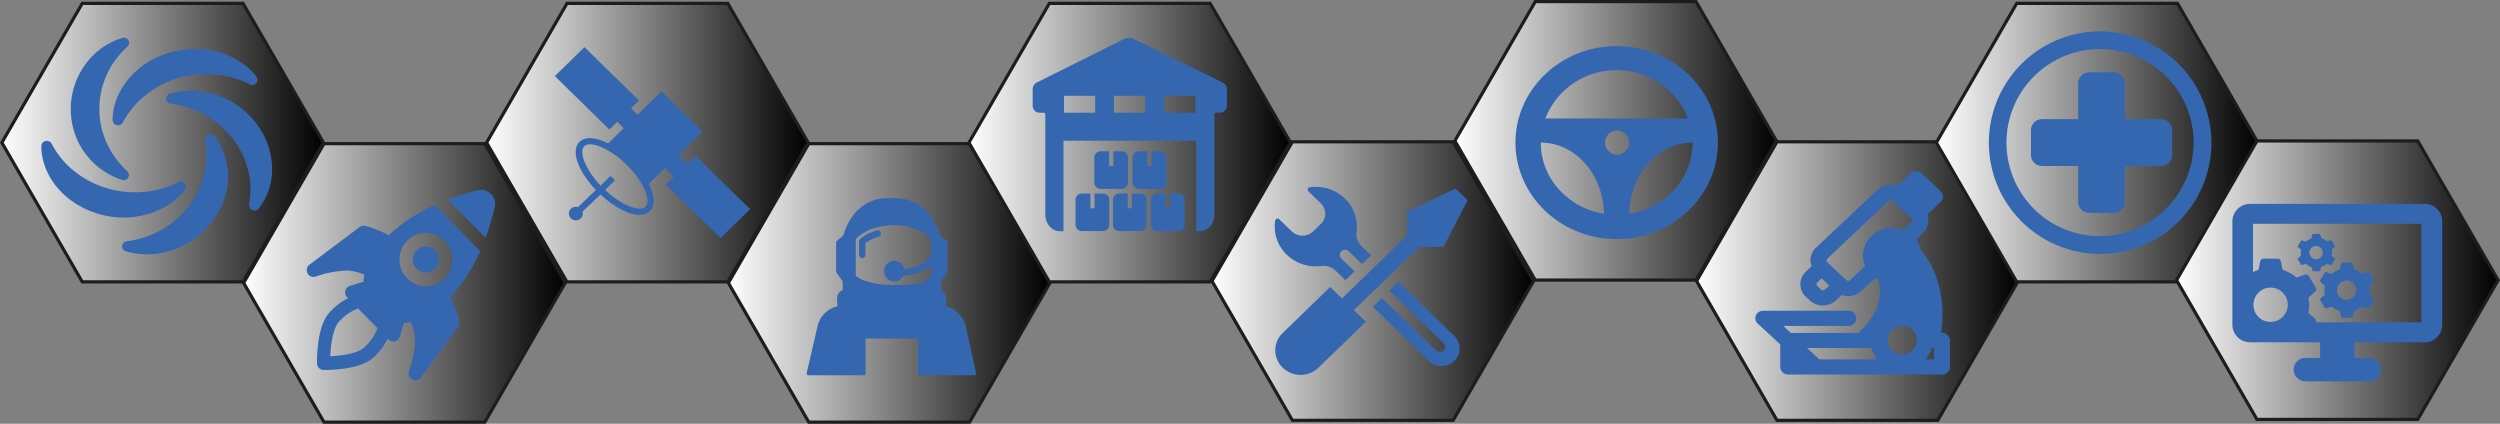 <svg id="Слой_1" data-name="Слой 1" xmlns="http://www.w3.org/2000/svg" xmlns:xlink="http://www.w3.org/1999/xlink" viewBox="0 0 777.44 131.78"><rect x="0" y="0" width="777.44" height="131.78" fill="#808080" stroke="none"/><defs><style>.cls-1,.cls-10,.cls-11,.cls-2,.cls-3,.cls-4,.cls-5,.cls-7,.cls-8,.cls-9{stroke:#1d1d1b;stroke-miterlimit:10;}.cls-1{fill:url(#Безымянный_градиент);}.cls-2{fill:url(#Безымянный_градиент-2);}.cls-3{fill:url(#Безымянный_градиент-3);}.cls-4{fill:url(#Безымянный_градиент-4);}.cls-5{fill:url(#Безымянный_градиент-5);}.cls-6{fill:#3567b0;}.cls-7{fill:url(#Безымянный_градиент-6);}.cls-8{fill:url(#Безымянный_градиент-7);}.cls-9{fill:url(#Безымянный_градиент-8);}.cls-10{fill:url(#Безымянный_градиент-9);}.cls-11{fill:url(#Безымянный_градиент-10);}</style><linearGradient id="Безымянный_градиент" x1="0.58" y1="44.35" x2="100.58" y2="44.35" gradientUnits="userSpaceOnUse"><stop offset="0" stop-color="#fff"/><stop offset="1"/></linearGradient><linearGradient id="Безымянный_градиент-2" x1="75.76" y1="87.98" x2="175.76" y2="87.98" xlink:href="#Безымянный_градиент"/><linearGradient id="Безымянный_градиент-3" x1="151.32" y1="44.35" x2="251.32" y2="44.35" xlink:href="#Безымянный_градиент"/><linearGradient id="Безымянный_градиент-4" x1="226.51" y1="87.98" x2="326.51" y2="87.98" xlink:href="#Безымянный_градиент"/><linearGradient id="Безымянный_градиент-5" x1="301.32" y1="44.35" x2="401.32" y2="44.35" xlink:href="#Безымянный_градиент"/><linearGradient id="Безымянный_градиент-6" x1="376.9" y1="87.4" x2="476.9" y2="87.4" xlink:href="#Безымянный_градиент"/><linearGradient id="Безымянный_градиент-7" x1="452.42" y1="43.8" x2="552.42" y2="43.8" xlink:href="#Безымянный_градиент"/><linearGradient id="Безымянный_градиент-8" x1="527.6" y1="87.4" x2="627.6" y2="87.4" xlink:href="#Безымянный_градиент"/><linearGradient id="Безымянный_градиент-9" x1="602.16" y1="44.35" x2="702.16" y2="44.35" xlink:href="#Безымянный_градиент"/><linearGradient id="Безымянный_градиент-10" x1="676.86" y1="87.13" x2="776.86" y2="87.13" xlink:href="#Безымянный_градиент"/></defs><title>hexogensnone</title><polygon class="cls-1" points="25.58 1.05 75.58 1.05 100.58 44.35 75.58 87.66 25.58 87.66 0.58 44.35 25.58 1.05"/><polygon class="cls-2" points="100.76 44.68 150.76 44.68 175.76 87.98 150.76 131.28 100.76 131.28 75.76 87.98 100.76 44.68"/><polygon class="cls-3" points="176.32 1.05 226.32 1.05 251.32 44.35 226.32 87.66 176.32 87.66 151.32 44.35 176.32 1.05"/><polygon class="cls-4" points="251.51 44.68 301.51 44.68 326.51 87.98 301.51 131.28 251.51 131.28 226.51 87.98 251.51 44.68"/><polygon class="cls-5" points="326.32 1.05 376.32 1.05 401.32 44.35 376.32 87.66 326.32 87.66 301.32 44.35 326.32 1.05"/><path class="cls-6" d="M34.43,36.38c0-6.54,3.71-12.84,9.28-16.94,8.19-6,20.2-7.12,29.2-2a21,21,0,0,1,6.27,5.35A1.63,1.63,0,0,1,77,25.13a30.16,30.16,0,0,0-22.93-1.64,29.59,29.59,0,0,0-12,7.42,28.92,28.92,0,0,0-4.49,6.2A1.71,1.71,0,0,1,34.43,36.38Zm38.13-5.13a25,25,0,0,0-20.27-3.17,1.57,1.57,0,0,0,.25,3.08,32.45,32.45,0,0,1,7.68,2.08,29.12,29.12,0,0,1,11.23,8.4A26.44,26.44,0,0,1,77.16,55.1a26.16,26.16,0,0,1-.29,7.49,1.7,1.7,0,0,0,3.06,1.16,19.55,19.55,0,0,0,3.5-7.24C85.78,47,81.07,36.72,72.55,31.25ZM63.17,42.59a27.29,27.29,0,0,1,.23,7.77,26.35,26.35,0,0,1-5.49,13A28.94,28.94,0,0,1,46,72.17,32.31,32.31,0,0,1,38.79,74a1.57,1.57,0,0,0-.22,3.08,22.8,22.8,0,0,0,8.2.91A25.89,25.89,0,0,0,69.32,60.33a21,21,0,0,0-3.1-18.91A1.7,1.7,0,0,0,63.17,42.59Zm-24.68,24C45.68,66.44,52.78,63.36,57,58a1.63,1.63,0,0,0-2.13-2.36,32.08,32.08,0,0,1-7.52,2.54,31,31,0,0,1-15.42-.93,29.68,29.68,0,0,1-12-7.41,27.82,27.82,0,0,1-4.46-6.22,1.71,1.71,0,0,0-3.2.74A19,19,0,0,0,14,52.14C18,61.11,28.2,66.82,38.49,66.6ZM37.33,54.87a1.61,1.61,0,0,0,1.73-2.63,29.35,29.35,0,0,1-4.91-5.92,25.76,25.76,0,0,1,0-27,28.22,28.22,0,0,1,4.94-5.9,1.61,1.61,0,0,0-1.75-2.63A21.87,21.87,0,0,0,30,14.7a23.59,23.59,0,0,0-7,26.66A23,23,0,0,0,37.33,54.87Z" transform="translate(0.58 1.05)"/><path class="cls-6" d="M188.92,39.23l2.48-2.42,2,2-4.87,4.75c-3.75-1.94-7.07-2.24-8.87-.52-2.8,2.7-.6,9,5.08,15l-5.6,5.33a2.19,2.19,0,0,0-2.16.48,2.08,2.08,0,0,0,0,3,2.2,2.2,0,0,0,3.06,0,2.06,2.06,0,0,0,.54-2.1l5.6-5.34c6,5.66,12.54,7.91,15.33,5.22,1.77-1.71,1.54-4.89-.32-8.5l5-4.88,2.76,2.69-2.48,2.42,17,16.62,9.21-9-17-16.61-2.48,2.42-2.76-2.69,7.44-7.26L205.13,27.37l-7.44,7.27-2-2,2.48-2.42-17-16.61-9.21,9Zm5.47,23.53-0.64-.31A27.15,27.15,0,0,1,187.61,58l0.82-.79,2.26-2.16-0.7-.7-0.7-.7L187,55.88l-0.81.78A26.92,26.92,0,0,1,182,50.94c-0.11-.21-0.23-0.43-0.33-0.64-1.33-2.73-1.51-4.94-.54-5.88s3.2-.73,6,0.59a27,27,0,0,1,7.06,5.1l0.17,0.16a26.35,26.35,0,0,1,5.39,7.33c1.22,2.62,1.37,4.72.43,5.63S197,64,194.39,62.76Z" transform="translate(0.58 1.05)"/><path class="cls-6" d="M284.89,115.65h17.56a0.52,0.52,0,0,0,.39-0.2,0.49,0.49,0,0,0,.1-0.43l-3.15-14.4a8.26,8.26,0,0,0-6.33-6.41c0.36-2,.21-3.48-0.45-4.31a1.84,1.84,0,0,0-1-.67V86.46L294,83.75a0.52,0.52,0,0,0,.1-0.3v-9.1a0.5,0.5,0,0,0-.19-0.4l-2.14-1.78C288.47,61.39,280.4,60.56,278,60.56c-0.39,0-.64,0-0.65,0H276s-10.48-1.16-14.32,11.58l-2.06,1.78a0.5,0.5,0,0,0-.18.39v9.1a0.52,0.52,0,0,0,.1.3l1.94,2.72V89.2a2,2,0,0,0-1.1.72c-0.67.85-.83,2.29-0.48,4.27a8.21,8.21,0,0,0-6.28,6.39L250.28,115a0.56,0.56,0,0,0,.1.45,0.52,0.52,0,0,0,.39.2h17.32a0.52,0.52,0,0,0,.51-0.52V104.22h16.29v11.43h0ZM265.54,84.49V73.56a0.56,0.56,0,0,1,.14-0.36c3.81-4,10-4.22,11.26-4.22h1.18c1.12,0,6.88.21,10.7,4.22a0.51,0.51,0,0,1,.14.36v5a9.63,9.63,0,0,1-1,1.08,11.33,11.33,0,0,1-1.1.89,11.79,11.79,0,0,1-6.24,2,3.18,3.18,0,1,0-.23,2.09,13.74,13.74,0,0,0,7.57-2.35l0,0c0.34-.24.66-0.49,1-0.75v2.93a0.37,0.37,0,0,1,0,.11c-0.06.3-.92,3-10.14,3h-1.18c-9.19,0-11.84-2.64-11.95-2.75A0.61,0.61,0,0,1,265.54,84.49Z" transform="translate(0.58 1.05)"/><path class="cls-6" d="M272.55,70.6a1,1,0,0,0-.51,0c-3.83,1.26-5.09,2.64-5.23,2.79a1,1,0,0,0-.26.68v4.15a1,1,0,1,0,2,0V74.55a13.51,13.51,0,0,1,4.07-2A1,1,0,0,0,272.55,70.6Z" transform="translate(0.58 1.05)"/><path class="cls-6" d="M379.72,24.65L352,11.06a3.3,3.3,0,0,0-3,0L321.76,24.65a2.38,2.38,0,0,0-1.2,2.16v4.87A2.17,2.17,0,0,0,322.5,34H324a0.54,0.54,0,0,1,.49.58v31c0,2.9,2,5.26,4.38,5.26h1.27V42.72h41.28V70.81h1.27c2.42,0,4.38-2.35,4.38-5.26v-31a0.54,0.54,0,0,1,.49-0.58H379a2.17,2.17,0,0,0,1.95-2.34V26.82A2.38,2.38,0,0,0,379.72,24.65ZM340,34H330.3V28.75H340V34h0Zm15.58,0h-9.74V28.75h9.74V34Zm15.58,0h-9.74V28.75h9.74V34h0ZM342.57,59.13H339.8v4.59H338.5V59.13h-2.79a2,2,0,0,0-1.82,2.19v7.3a2,2,0,0,0,1.82,2.19h6.85a2,2,0,0,0,1.82-2.19v-7.3A2,2,0,0,0,342.57,59.13Zm11.61,0h-2.77v4.59h-1.29V59.13h-2.79a2,2,0,0,0-1.82,2.19v7.3a2,2,0,0,0,1.82,2.19h6.85A2,2,0,0,0,356,68.62v-7.3A2,2,0,0,0,354.18,59.13Zm11.83,0h-2.77v4.59h-1.29V59.13h-2.79a2,2,0,0,0-1.82,2.19v7.3a2,2,0,0,0,1.82,2.19H366a2,2,0,0,0,1.82-2.19v-7.3A2,2,0,0,0,366,59.13ZM348.4,46h-2.77v4.59h-1.29V46h-2.79a2,2,0,0,0-1.82,2.19v7.3a2,2,0,0,0,1.82,2.19h6.85a2,2,0,0,0,1.82-2.19v-7.3A2,2,0,0,0,348.4,46Zm11.89,0h-2.77v4.59h-1.29V46h-2.79a2,2,0,0,0-1.82,2.19v7.3a2,2,0,0,0,1.82,2.19h6.85a2,2,0,0,0,1.82-2.19v-7.3A2,2,0,0,0,360.29,46Z" transform="translate(0.58 1.05)"/><polygon class="cls-7" points="401.9 44.1 451.9 44.1 476.9 87.41 451.9 130.71 401.9 130.71 376.9 87.41 401.9 44.1"/><polygon class="cls-8" points="477.43 0.5 527.42 0.5 552.42 43.8 527.42 87.1 477.43 87.1 452.43 43.8 477.43 0.5"/><polygon class="cls-9" points="552.6 44.1 602.6 44.1 627.6 87.41 602.6 130.71 552.6 130.71 527.6 87.41 552.6 44.1"/><polygon class="cls-10" points="627.16 1.05 677.16 1.05 702.16 44.35 677.16 87.66 627.16 87.66 602.16 44.35 627.16 1.05"/><path class="cls-6" d="M652.29,8.71A34.6,34.6,0,1,0,687.11,43.3,34.75,34.75,0,0,0,652.29,8.71Zm0,63.68A29.09,29.09,0,1,1,681.57,43.3,29.22,29.22,0,0,1,652.29,72.39Z" transform="translate(0.58 1.05)"/><path class="cls-6" d="M660.2,36V24.88a3.47,3.47,0,0,0-3.49-3.46h-7.54a3.47,3.47,0,0,0-3.49,3.46V36h-11.2A3.47,3.47,0,0,0,631,39.46v7.65a3.47,3.47,0,0,0,3.49,3.46h11.19V61.69a3.47,3.47,0,0,0,3.49,3.46h7.55a3.48,3.48,0,0,0,3.49-3.46V50.58h11.19a3.48,3.48,0,0,0,3.49-3.46V39.46A3.47,3.47,0,0,0,671.39,36H660.2Z" transform="translate(0.58 1.05)"/><g id="steering_wheel"><path class="cls-6" d="M502.17,13.29c-17.38,0-31.47,13.44-31.47,30s14.09,30,31.47,30,31.47-13.44,31.47-30S519.54,13.29,502.17,13.29Zm0,7.5a23.53,23.53,0,0,1,22.16,15H480A23.53,23.53,0,0,1,502.17,20.79Zm0,26.26a3.76,3.76,0,1,1,3.93-3.75A3.84,3.84,0,0,1,502.17,47.05Zm-23.6-3.75c10.75,0,19.45,9.88,19.64,22.13C487.08,63.61,478.57,54.42,478.57,43.3Zm27.57,22.13C506.31,53.18,515,43.3,525.77,43.3,525.77,54.42,517.26,63.61,506.13,65.43Z" transform="translate(0.58 1.05)"/></g><path class="cls-6" d="M603.3,102.45h-0.22c1.75-13.49-2.9-21.68-6.28-25.7a8.31,8.31,0,0,0-1.52-3.37l2.12-2a5.29,5.29,0,0,0,1.37-5.74l4.1-3.87a2.27,2.27,0,0,0,0-3.34L597,52.86a2.61,2.61,0,0,0-3.54,0l-4.1,3.87a6.15,6.15,0,0,0-2-.32h0A6,6,0,0,0,583.25,58l-19.1,18a5.29,5.29,0,0,0-1.37,5.74L561,83.44a5.29,5.29,0,0,0,0,7.79l1.18,1.11a6.09,6.09,0,0,0,8.25,0l1.74-1.64a6.15,6.15,0,0,0,2,.32,6,6,0,0,0,4.13-1.61l4.27-4a9.17,9.17,0,0,0,1,.56,14.32,14.32,0,0,1-2.12,11.72,23.17,23.17,0,0,1-4.1,4.8h-21l-2.36-2.19h20.3a2.36,2.36,0,1,0,0-4.72H547.8A2.51,2.51,0,0,0,545.48,97a2.27,2.27,0,0,0,.56,2.58l7,6.47v7a2.43,2.43,0,0,0,2.5,2.36H603.3a2.43,2.43,0,0,0,2.5-2.36v-8.26A2.43,2.43,0,0,0,603.3,102.45Zm-38.11,8.26-3.82-3.54h20a9,9,0,0,0,2,3.54H565.19ZM566.93,89a0.87,0.87,0,0,1-1.18,0l-1.18-1.11a0.76,0.76,0,0,1,0-1.11l1.35-1.27,2.36,2.23Zm11.82-10.63a8.13,8.13,0,0,0,.69,3.27l-4.68,4.42a0.87,0.87,0,0,1-1.18,0l-5.89-5.56a0.76,0.76,0,0,1,0-1.11l19.1-18a0.87,0.87,0,0,1,1.18,0l1.5,1.41L590,63.31l0.28,0.26,1.21,1.14L591.8,65l0.57,0.53,1.49,1.41a0.76,0.76,0,0,1,0,1.11l-2.53,2.39a9.61,9.61,0,0,0-3.48-.64A8.87,8.87,0,0,0,578.75,78.37Zm12,30.84a4.49,4.49,0,1,1,4.74-4.48A4.62,4.62,0,0,1,590.73,109.21Zm10.06,1.5h-2.66a9,9,0,0,0,2-3.54h0.66v3.54h0Z" transform="translate(0.58 1.05)"/><path class="cls-6" d="M138.63,61A75.49,75.49,0,0,1,148,58.1a4.32,4.32,0,0,1,4.42,1.56,4.42,4.42,0,0,1,.82,3.74,77.53,77.53,0,0,1-2.84,9.44Zm3.63,37.93a2.13,2.13,0,0,1-.37,1.67l-11.58,15.78a2.07,2.07,0,0,1-2.67.6,2.12,2.12,0,0,1-1-2.58c0-.08,2.29-6.47,1.76-10.88a16.16,16.16,0,0,0-1.16-4.36,13.66,13.66,0,0,1-2.2.25l-1.28,4.27a2.1,2.1,0,0,1-1.49,1.44,2.07,2.07,0,0,1-2-.56L120,104.2a18.1,18.1,0,0,1-5.13,6.49c-4.08,3.07-12.13,3.31-14.5,3.31H100a2.1,2.1,0,0,1-2-2.07c0-1.06-.11-10.46,3.27-15.05a18,18,0,0,1,6.43-5.18l-0.33-.33a2.13,2.13,0,0,1-.55-2,2.1,2.1,0,0,1,1.42-1.51l4.22-1.29a14.05,14.05,0,0,1,.25-2.22,15.71,15.71,0,0,0-4.32-1.18,11.59,11.59,0,0,0-1.4-.08,32.77,32.77,0,0,0-9.37,1.86,2.08,2.08,0,0,1-2.55-1,2.13,2.13,0,0,1,.6-2.7l15.62-11.71a2.07,2.07,0,0,1,1.65-.37,29.2,29.2,0,0,1,3.68,1.22,32.65,32.65,0,0,1,3.69,1.71,52.11,52.11,0,0,1,14.24-9.38l14.19,14.34a52.78,52.78,0,0,1-9.28,14.39,33.32,33.32,0,0,1,1.69,3.73A29.94,29.94,0,0,1,142.26,98.9ZM116.81,101l-6.05-6.12a14.87,14.87,0,0,0-6.23,4.51c-1.69,2.3-2.26,7.17-2.41,10.34,3.75-.17,8.15-0.86,10.23-2.43A15.11,15.11,0,0,0,116.81,101Zm20.85-15.48a8.34,8.34,0,0,0,0-11.71,8.13,8.13,0,0,0-11.59,0,8.34,8.34,0,0,0,0,11.71A8.13,8.13,0,0,0,137.67,85.52Zm-5.79-9.91A4,4,0,0,0,129,76.8a4.09,4.09,0,0,0,0,5.74,4,4,0,0,0,5.68,0,4.09,4.09,0,0,0,0-5.74A4,4,0,0,0,131.87,75.61Z" transform="translate(0.58 1.05)"/><path class="cls-6" d="M410.28,81.68a5.51,5.51,0,0,1,4.54,1.49l3,2.91,2.84-2.74-4.1-4a1.55,1.55,0,0,1,0-2.24,1.67,1.67,0,0,1,2.31,0l4.1,4,2.84-2.74-3-2.92a5.15,5.15,0,0,1-1.54-4.4,12.14,12.14,0,0,0-3.63-10.37,13,13,0,0,0-10.91-3.49,0.73,0.73,0,0,0-.43,1.25l3.86,3.74a4.44,4.44,0,0,1,0,6.43l-2.38,2.3a4.79,4.79,0,0,1-6.64,0l-3.88-3.74a0.77,0.77,0,0,0-1.29.41,12.11,12.11,0,0,0,3.6,10.57A13,13,0,0,0,410.28,81.68Z" transform="translate(0.58 1.05)"/><path class="cls-6" d="M434.31,86.61l-2.84,2.74,16.85,16.33a1.55,1.55,0,0,1,0,2.24,1.67,1.67,0,0,1-2.31,0L429.16,91.59l-2.84,2.74,17.36,16.82a5.76,5.76,0,0,0,8,0,5.34,5.34,0,0,0,0-7.72Z" transform="translate(0.58 1.05)"/><path class="cls-6" d="M440.82,75.71h7.49l7.49-14.5-3.74-3.62-15,7.24v7.26L416.73,91.75l-3.66-3.54L398.31,102.5a7.45,7.45,0,0,0,0,10.78,8,8,0,0,0,11.13,0L424.19,99l-3.74-3.62Z" transform="translate(0.58 1.05)"/><polygon class="cls-11" points="701.86 43.83 751.86 43.83 776.86 87.13 751.86 130.43 701.86 130.43 676.86 87.13 701.86 43.83"/><path class="cls-6" d="M753.36,62.35H699.21a5.48,5.48,0,0,0-5.57,5.39V100a5.48,5.48,0,0,0,5.57,5.39h21.72v4.87h-4.39a3.64,3.64,0,1,0,0,7.27H736a3.64,3.64,0,1,0,0-7.27h-4.39v-4.87h21.72a5.48,5.48,0,0,0,5.57-5.39V67.73A5.48,5.48,0,0,0,753.36,62.35ZM700.21,93.9a5.33,5.33,0,1,1,5.33,5.15A5.25,5.25,0,0,1,700.21,93.9Zm52.25,5.28H719.67a0.94,0.94,0,0,0-.26-1.07l-2.14-1.84a11.24,11.24,0,0,0,0-4.77l2.14-1.84a0.94,0.94,0,0,0,.2-1.2l-2.18-3.66a1,1,0,0,0-1.17-.43l-2.72.87a12.09,12.09,0,0,0-4.26-2.38l-0.58-2.71a1,1,0,0,0-1-.77h-4.37a1,1,0,0,0-1,.77l-0.58,2.71a12.16,12.16,0,0,0-1.7.69v-15h52.36V99.19h0Z" transform="translate(0.58 1.05)"/><path class="cls-6" d="M723,83.61a0.59,0.59,0,0,0-.69.25L721,86a0.55,0.55,0,0,0,.12.71l1.26,1.08a6.63,6.63,0,0,0,0,2.81l-1.26,1.08a0.55,0.55,0,0,0-.12.71l1.29,2.16a0.59,0.59,0,0,0,.69.25l1.6-.52a7.13,7.13,0,0,0,2.51,1.41l0.34,1.6a0.58,0.58,0,0,0,.57.45h2.57a0.58,0.58,0,0,0,.57-0.45l0.34-1.6A7.13,7.13,0,0,0,734,94.3l1.6,0.52a0.59,0.59,0,0,0,.69-0.25l1.29-2.16a0.55,0.55,0,0,0-.12-0.71l-1.26-1.08a6.62,6.62,0,0,0,0-2.81l1.26-1.08A0.55,0.55,0,0,0,737.6,86l-1.29-2.16a0.59,0.59,0,0,0-.69-0.25l-1.6.52a7.13,7.13,0,0,0-2.51-1.41l-0.34-1.6a0.58,0.58,0,0,0-.57-0.45H728a0.58,0.58,0,0,0-.57.45l-0.34,1.6a7.13,7.13,0,0,0-2.51,1.41Zm6.31,2.57a3,3,0,1,1-3.14,3A3.09,3.09,0,0,1,729.31,86.17Z" transform="translate(0.58 1.05)"/><path class="cls-6" d="M715,76.54a4.54,4.54,0,0,0,0,1.93l-0.86.74a0.38,0.38,0,0,0-.08.48l0.88,1.48a0.41,0.41,0,0,0,.47.17l1.1-.35a4.89,4.89,0,0,0,1.72,1L718.47,83a0.4,0.4,0,0,0,.39.31h1.76A0.4,0.4,0,0,0,721,83L721.25,82A4.89,4.89,0,0,0,723,81l1.1,0.35a0.41,0.41,0,0,0,.47-0.17l0.88-1.48a0.38,0.38,0,0,0-.08-0.48l-0.86-.74a4.54,4.54,0,0,0,0-1.93l0.86-.74a0.38,0.38,0,0,0,.08-0.48l-0.88-1.48a0.41,0.41,0,0,0-.47-0.17L723,74a4.89,4.89,0,0,0-1.72-1L721,72a0.4,0.4,0,0,0-.39-0.31h-1.76a0.4,0.4,0,0,0-.39.31l-0.23,1.09a4.88,4.88,0,0,0-1.72,1l-1.1-.35a0.41,0.41,0,0,0-.47.17l-0.88,1.48a0.38,0.38,0,0,0,.08.48Zm4.74-1.12a2.08,2.08,0,1,1-2.15,2.08A2.12,2.12,0,0,1,719.74,75.42Z" transform="translate(0.58 1.05)"/></svg>